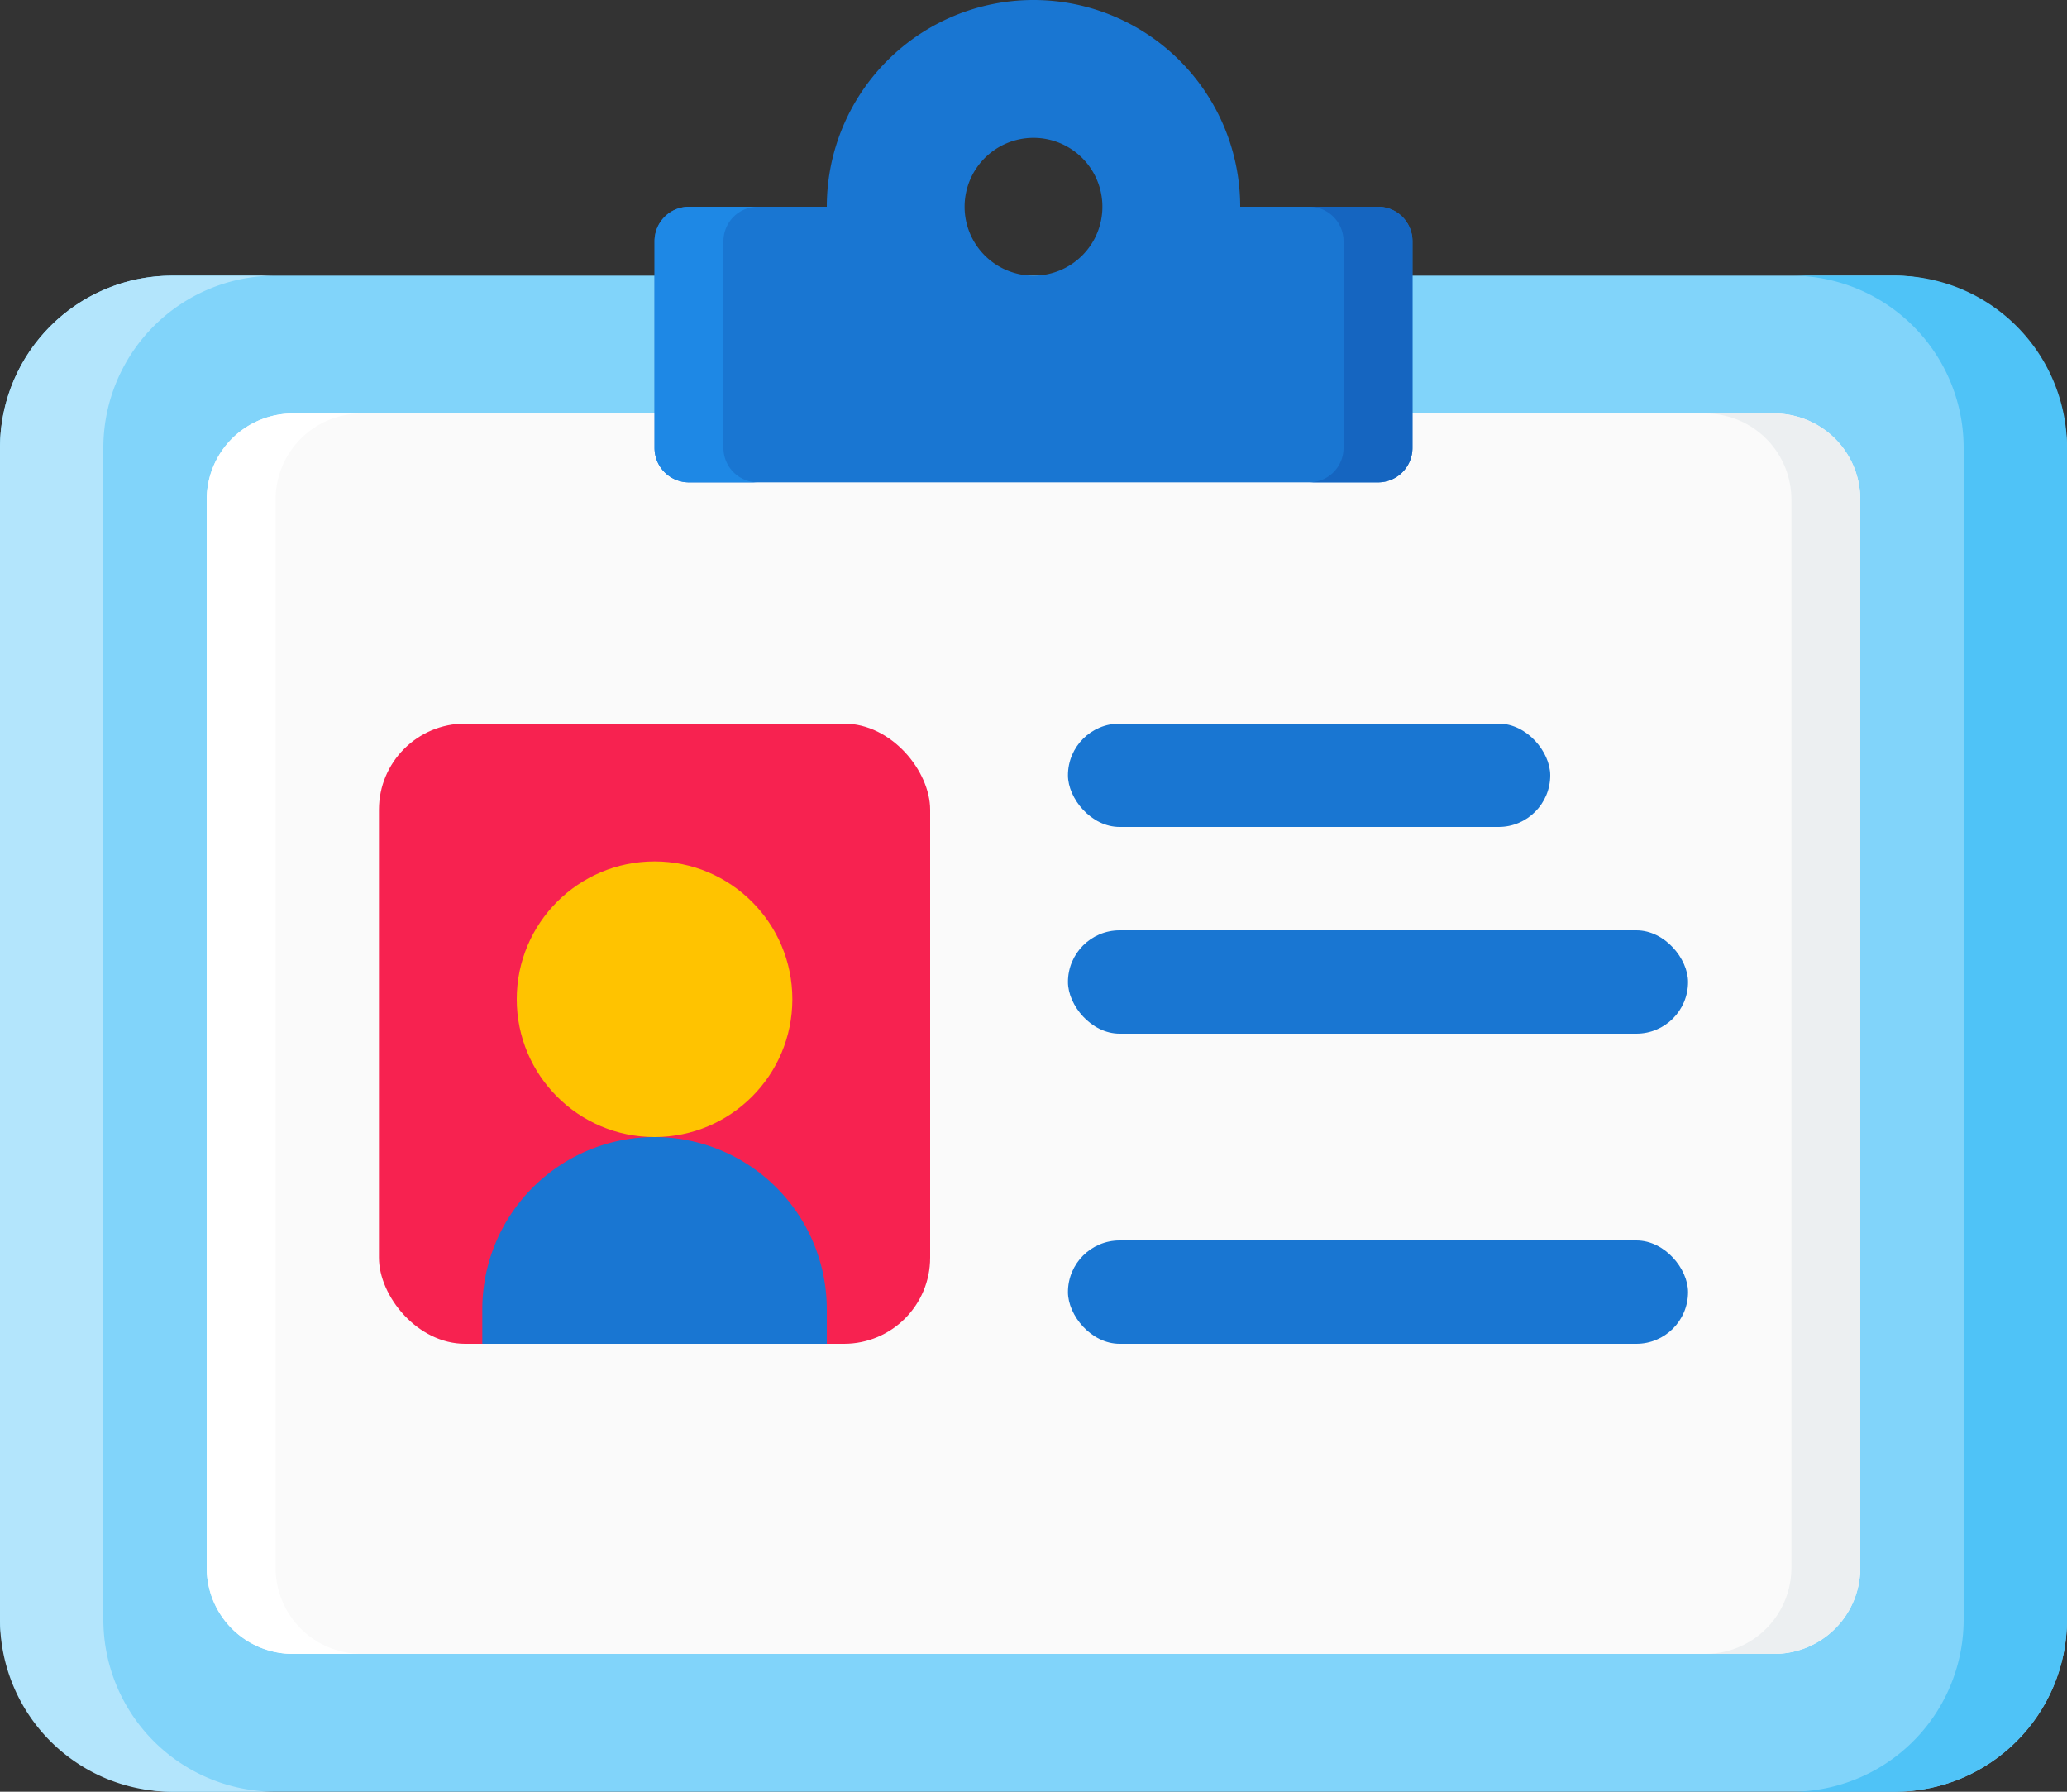 <svg xmlns="http://www.w3.org/2000/svg" viewBox="0 0 60 52"><rect x="0" y="0" width="60" height="52" fill="#333333" stroke="none"/><defs><style>.cls-1{fill:#81d4fa;}.cls-2{fill:#4fc3f7;}.cls-3{fill:#b3e5fc;}.cls-4{fill:#fafafa;}.cls-5{fill:#eceff1;}.cls-6{fill:#fff;}.cls-7{fill:#1976d2;}.cls-8{fill:#1565c0;}.cls-9{fill:#1e88e5;}.cls-10{fill:#f72250;}.cls-11{fill:#ffc300;}</style></defs><title>Recurso 6</title><g id="Capa_2" data-name="Capa 2"><g id="Capa_1-2" data-name="Capa 1"><rect class="cls-1" y="8" width="60" height="44" rx="5" ry="5"/><path class="cls-2" d="M55,8H52a5,5,0,0,1,5,5V47a5,5,0,0,1-5,5h3a5,5,0,0,0,5-5V13A5,5,0,0,0,55,8Z"/><path class="cls-3" d="M5,8H8a5,5,0,0,0-5,5V47a5,5,0,0,0,5,5H5a5,5,0,0,1-5-5V13A5,5,0,0,1,5,8Z"/><path class="cls-4" d="M54,45.5A2.5,2.5,0,0,1,51.5,48H8.5A2.5,2.5,0,0,1,6,45.5v-31A2.5,2.5,0,0,1,8.5,12h43A2.5,2.5,0,0,1,54,14.5Z"/><path class="cls-5" d="M51.5,12h-2A2.5,2.5,0,0,1,52,14.5v31A2.5,2.5,0,0,1,49.5,48h2A2.5,2.5,0,0,0,54,45.5v-31A2.5,2.5,0,0,0,51.5,12Z"/><path class="cls-6" d="M8.5,12h2A2.5,2.5,0,0,0,8,14.5v31A2.5,2.5,0,0,0,10.5,48h-2A2.5,2.5,0,0,1,6,45.5v-31A2.5,2.5,0,0,1,8.5,12Z"/><path class="cls-7" d="M40,6H36A6,6,0,0,0,24,6H20a1,1,0,0,0-1,1v6a1,1,0,0,0,1,1H40a1,1,0,0,0,1-1V7A1,1,0,0,0,40,6ZM30,8a2,2,0,1,1,2-2A2,2,0,0,1,30,8Z"/><path class="cls-8" d="M40,6H38a1,1,0,0,1,1,1v6a1,1,0,0,1-1,1h2a1,1,0,0,0,1-1V7A1,1,0,0,0,40,6Z"/><path class="cls-9" d="M20,6h2a1,1,0,0,0-1,1v6a1,1,0,0,0,1,1H20a1,1,0,0,1-1-1V7A1,1,0,0,1,20,6Z"/><rect class="cls-7" x="31" y="21" width="14" height="3" rx="1.5" ry="1.5"/><rect class="cls-7" x="31" y="27" width="18" height="3" rx="1.5" ry="1.5"/><rect class="cls-7" x="31" y="36" width="18" height="3" rx="1.5" ry="1.5"/><rect class="cls-10" x="11" y="21" width="16" height="18" rx="2.5" ry="2.5"/><circle class="cls-11" cx="19" cy="29" r="4"/><path class="cls-7" d="M19,33h0a5,5,0,0,1,5,5v1a0,0,0,0,1,0,0H14a0,0,0,0,1,0,0V38A5,5,0,0,1,19,33Z"/></g></g></svg>